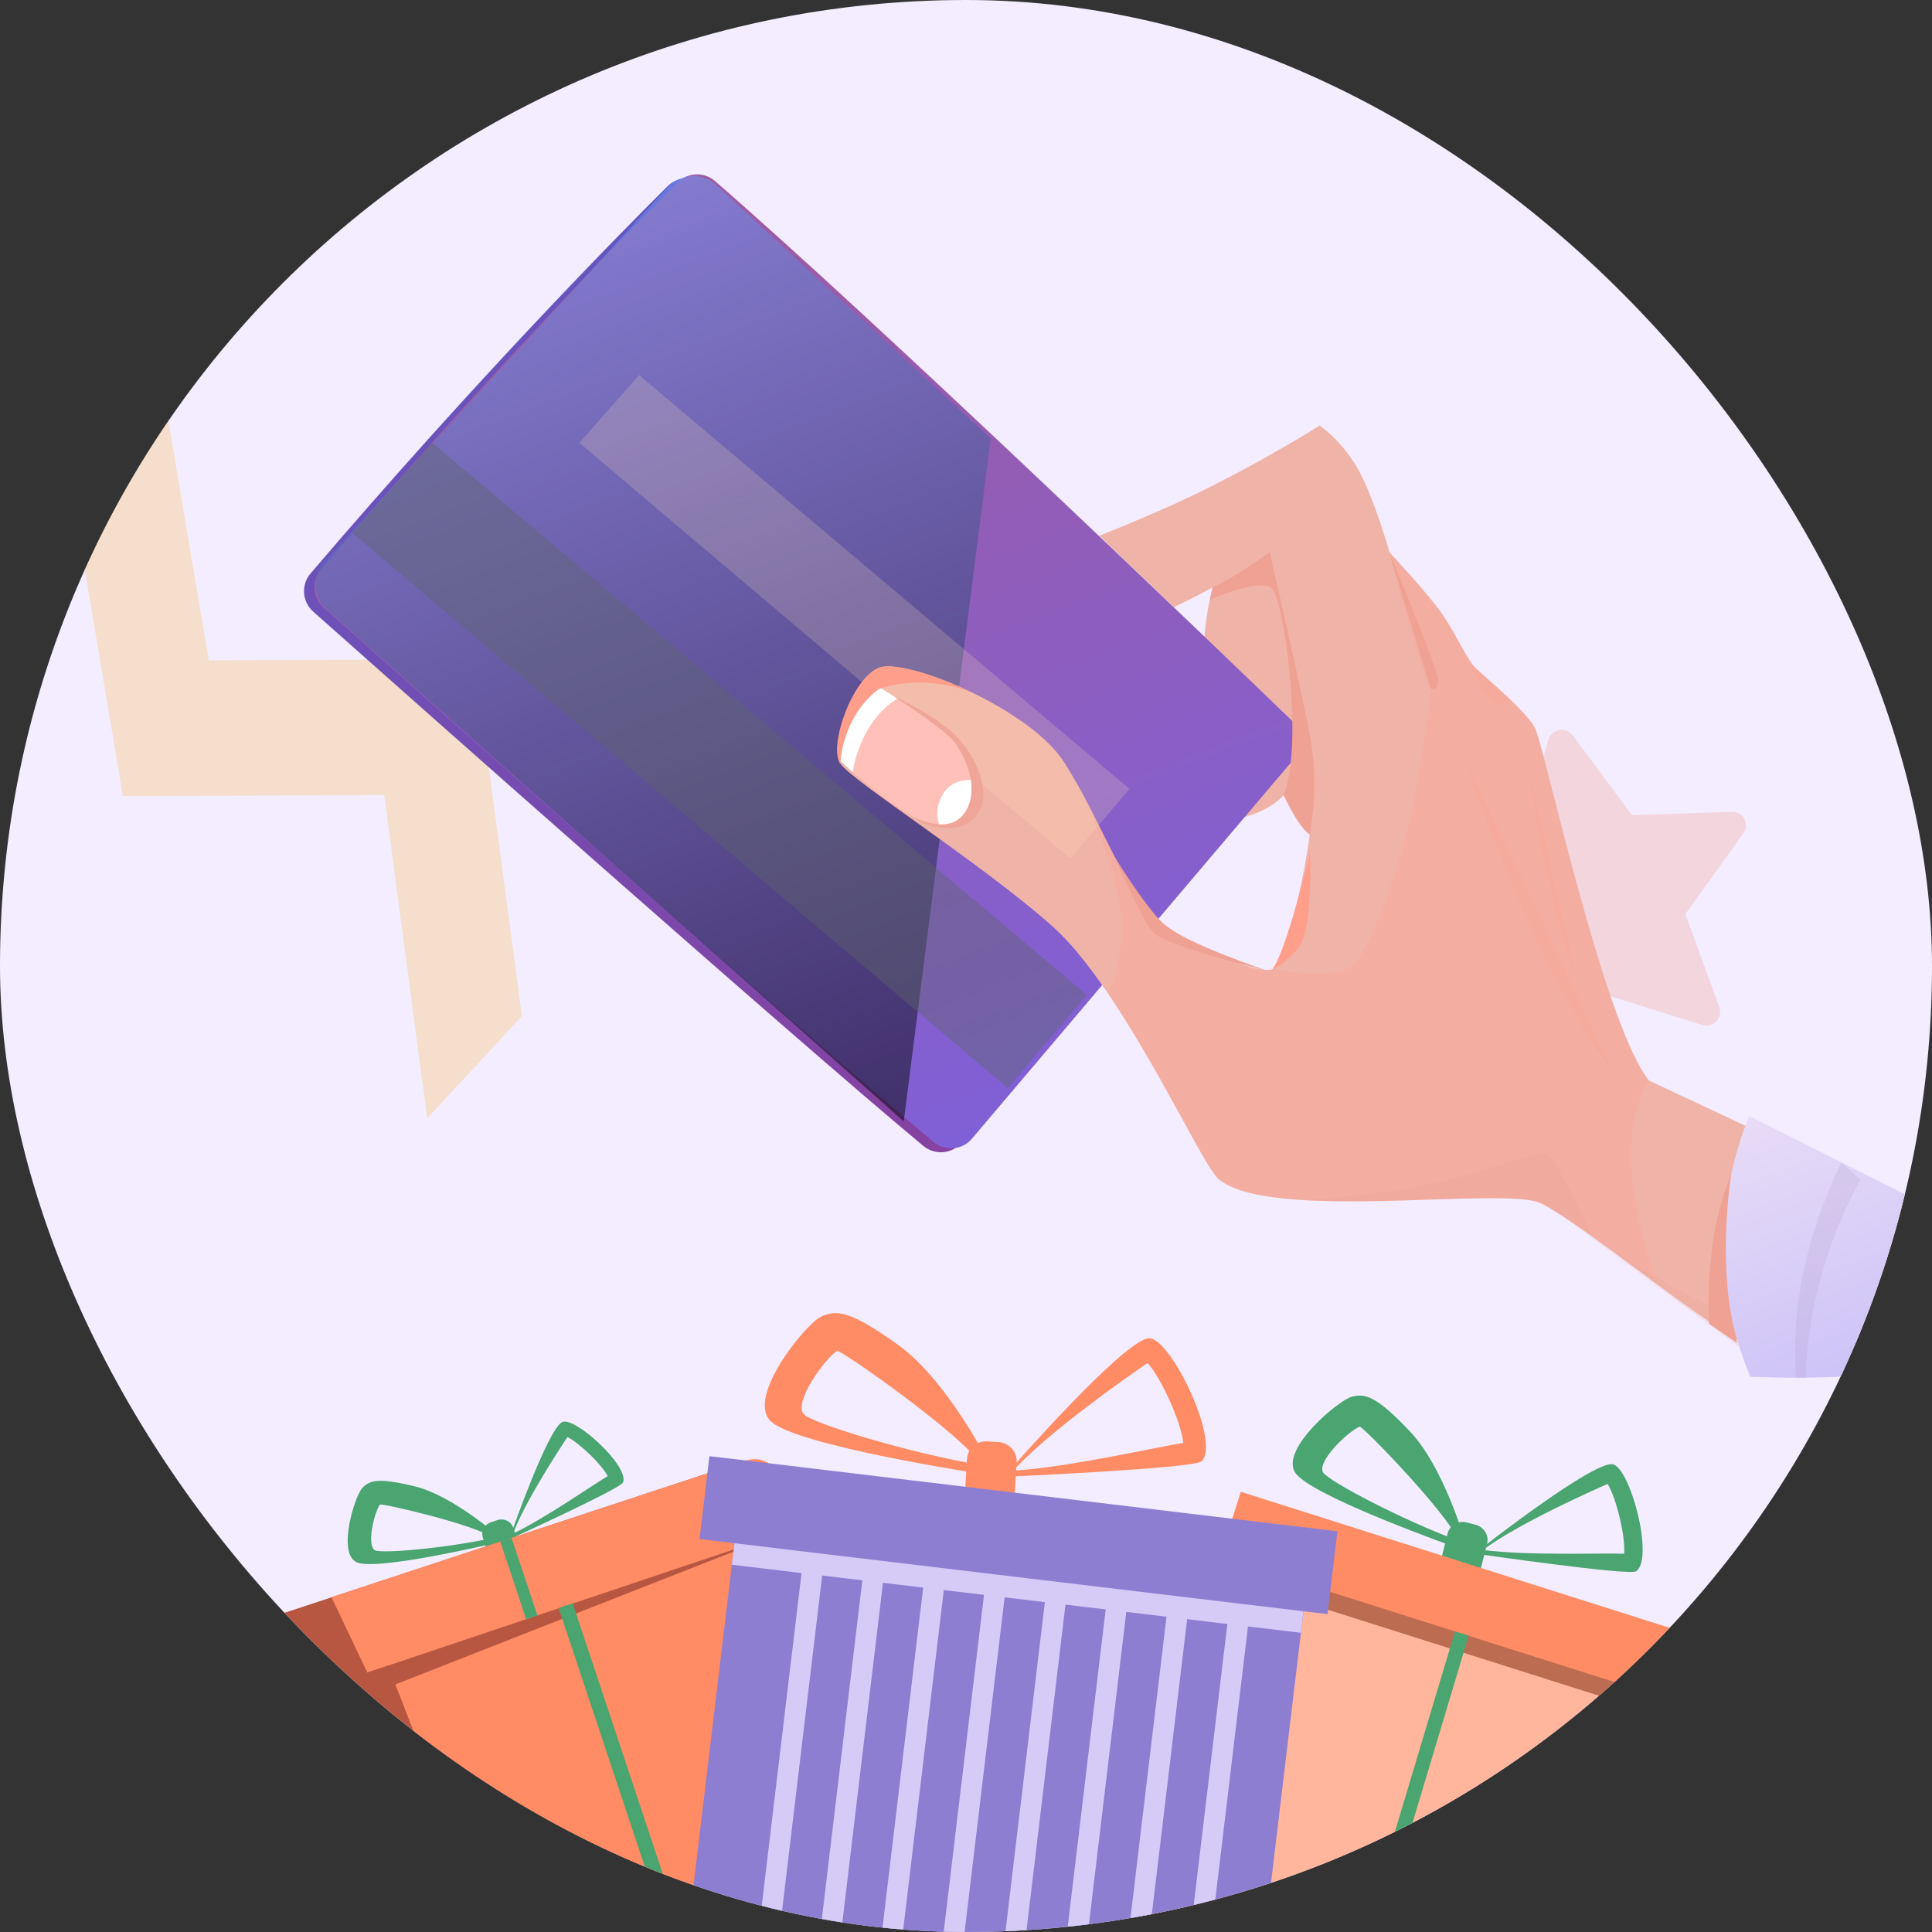 <svg width="135" height="135" viewBox="0 0 135 135" fill="none" xmlns="http://www.w3.org/2000/svg">
<rect x="0" y="0" width="135" height="135" fill="#333333" stroke="none"/>
<g clip-path="url(#clip0)">
<rect width="135" height="135" rx="67.5" fill="#F3EDFF"/>
<path d="M118.58 118.892L87.313 108.974L74.919 148.048L106.186 157.966L118.58 118.892Z" fill="#FFB69C"/>
<path d="M118.577 118.889L87.314 108.972L86.802 110.583L118.066 120.5L118.577 118.889Z" fill="#BC6C50"/>
<path d="M112.643 102.31C111.149 102.215 103.596 108.127 103.596 108.127L103.266 108.586C103.266 108.586 113.846 110.122 114.326 109.793C115.623 108.903 113.87 102.388 112.643 102.31ZM103.627 108.303C106.092 106.463 111.231 104.173 112.338 103.69C112.959 104.717 113.598 107.441 113.487 108.571C112.244 108.501 106.72 108.724 103.627 108.303Z" fill="#4AA570"/>
<path d="M98.525 100.027C96.17 97.54 95.396 97.357 94.466 97.595C93.537 97.832 89.473 101.235 90.49 102.882C91.507 104.529 101.947 108.199 101.947 108.199L102.347 107.63C102.347 107.63 100.882 102.512 98.525 100.027ZM92.46 102.898C91.99 102.138 94.17 100.037 95.01 99.686C95.215 99.634 101.283 105.895 101.903 107.66C98.002 106.212 92.914 103.546 92.46 102.898Z" fill="#4AA570"/>
<path d="M101.54 110.177L102.141 110.331C102.736 110.484 103.337 110.141 103.482 109.566L103.913 107.858C104.058 107.283 103.693 106.692 103.098 106.539L102.496 106.385C101.901 106.232 101.3 106.576 101.156 107.151L100.725 108.858C100.579 109.434 100.944 110.025 101.54 110.177Z" fill="#4AA570"/>
<path d="M121.208 115.186L86.703 104.24L85.258 108.793L119.764 119.738L121.208 115.186Z" fill="#FF8C64"/>
<line x1="102.147" y1="114.147" x2="97.232" y2="130.528" stroke="#4AA570"/>
<path d="M39.268 99.377C38.244 99.949 35.759 107.053 35.759 107.053L35.734 107.495C35.734 107.495 43.353 104.016 43.532 103.594C44.011 102.457 40.11 98.908 39.268 99.377ZM35.853 107.155C36.703 104.896 39.123 101.204 39.649 100.416C40.492 100.83 42.06 102.353 42.463 103.144C41.615 103.626 38.07 106.118 35.853 107.155Z" fill="#4AA570"/>
<path d="M29.004 103.867C26.404 103.229 25.817 103.436 25.306 103.988C24.794 104.539 23.549 108.507 24.913 109.161C26.278 109.815 34.703 107.799 34.703 107.799L34.727 107.255C34.726 107.254 31.604 104.504 29.004 103.867ZM26.218 108.335C25.587 108.034 26.138 105.723 26.545 105.135C26.658 105.013 33.294 106.562 34.448 107.462C31.266 108.165 26.79 108.568 26.218 108.335Z" fill="#4AA570"/>
<path d="M35.267 109.276L35.729 109.122C36.185 108.97 36.437 108.489 36.29 108.049L35.854 106.74C35.707 106.299 35.218 106.066 34.761 106.218L34.3 106.371C33.844 106.524 33.592 107.005 33.739 107.445L34.175 108.753C34.322 109.195 34.811 109.428 35.267 109.276Z" fill="#4AA570"/>
<path d="M52.255 102.019L14.76 114.386C13.762 114.716 13.283 115.826 13.75 116.729L15.558 120.226L17.434 119.597L24.75 137.788C25.141 138.762 26.252 139.253 27.283 138.91L57.182 128.953L51.629 108.133L53.396 107.541L52.255 102.019Z" fill="#B75742"/>
<path d="M57.82 128.74L34.871 136.383L25.204 111.457L52.471 102.375L59.179 126.331C59.459 127.332 58.861 128.394 57.82 128.74Z" fill="#FF8C64"/>
<path d="M55.242 106.938L25.667 116.872L23.161 111.6L52.194 102.049C53.148 101.735 54.156 102.277 54.376 103.22L55.242 106.938Z" fill="#FF8C64"/>
<path d="M25.666 116.872L53.874 107.394L27.016 117.94L25.666 116.872Z" fill="#B75742"/>
<path d="M35.743 107.458L34.958 107.719L36.766 113.149L37.552 112.887L35.743 107.458Z" fill="#4AA570"/>
<path d="M40.017 112.037L39.036 112.364L45.833 132.774L46.815 132.447L40.017 112.037Z" fill="#4AA570"/>
<path d="M105.253 73.055L105.199 66.125L99.422 62.242C98.764 61.797 98.901 60.801 99.655 60.546L106.27 58.353L108.202 51.689C108.423 50.93 109.422 50.752 109.894 51.387L114.039 56.959L121.007 56.728C121.802 56.705 122.281 57.594 121.82 58.234L117.765 63.872L120.139 70.388C120.409 71.129 119.709 71.858 118.949 71.621L112.299 69.534L106.796 73.796C106.174 74.282 105.259 73.844 105.253 73.055Z" fill="#F47458" fill-opacity="0.2"/>
<path d="M36.47 71L33.15 46.07L14.59 46.14L10.46 21.66L-7.5 18.99L-12.95 1L-20 3.57L-12.72 27.62L4.3 30.16L8.59 55.63L26.85 55.56L29.85 78.15L36.47 71Z" fill="#F7CC7F" fill-opacity="0.4"/>
<path d="M85.292 39.407C85.292 39.407 83.942 42.486 84.109 46.798C84.275 51.111 85.404 56.62 85.741 57.071C86.078 57.521 88.677 56.765 89.699 55.552C89.699 55.552 90.661 57.782 91.509 58.307C92.358 58.831 95.953 55.056 96.019 53.291C96.086 51.526 91.493 40.41 91.493 40.41L89.502 36.304L85.292 39.407Z" fill="#F0B3A7"/>
<path d="M67.199 79.842L89.719 53.279C90.37 52.507 90.311 51.371 89.589 50.672C83.899 45.183 60.736 22.911 49.235 12.928C48.481 12.27 47.358 12.315 46.649 13.011C43.256 16.381 33.343 26.426 21.701 40.071C21.028 40.861 21.104 42.039 21.883 42.736C28.305 48.446 55.172 72.292 64.514 80.07C65.332 80.742 66.521 80.643 67.199 79.842Z" fill="url(#paint0_linear)"/>
<path d="M67.914 79.567L90.444 53.001C91.094 52.229 91.035 51.093 90.313 50.394C84.623 44.906 61.461 22.633 49.959 12.65C49.205 11.992 48.082 12.037 47.373 12.734C43.98 16.103 34.068 26.148 22.425 39.793C21.752 40.583 21.828 41.762 22.607 42.458C29.029 48.168 55.897 72.014 65.238 79.792C66.047 80.467 67.245 80.365 67.914 79.567Z" fill="url(#paint1_linear)"/>
<path opacity="0.5" d="M46.658 13.066L22.696 39.197C21.789 40.182 21.87 41.726 22.872 42.627L63.15 78.361L69.225 30.64L50.064 12.928C49.087 12.018 47.556 12.084 46.658 13.066Z" fill="url(#paint2_linear)"/>
<path d="M124.248 95.214C132.895 93.655 144.361 89.168 144.361 89.168L115.227 75.506C112.312 71.861 108.6 55.285 107.503 51.571L107.5 51.562C107.399 51.224 107.329 50.99 107.27 50.888C107.164 50.687 107.011 50.465 106.815 50.231C105.77 48.941 103.627 47.184 103.068 46.635C102.408 45.97 101.635 43.958 100.337 42.311C99.038 40.664 97.096 38.598 97.096 38.598C97.096 38.598 95.96 34.579 94.805 32.626C93.638 30.668 92.209 29.738 92.209 29.738C92.192 29.745 92.187 29.756 92.17 29.763C91.79 30.006 88.637 31.959 84.867 33.869C82.603 35.018 80.323 35.999 78.772 36.642C77.573 37.141 76.812 37.424 76.812 37.424L78.011 38.587L82.025 42.424C85.292 40.888 87.841 39.199 88.544 38.719L88.736 38.588C88.736 38.588 91.121 47.827 91.73 52.637C92.335 57.439 89.894 67.216 88.925 67.713C87.957 68.21 81.899 65.742 79.953 63.262C78.469 61.358 77.381 58.751 75.884 55.905C75.435 55.063 74.951 54.205 74.404 53.333C74.253 53.091 74.068 52.834 73.86 52.595L73.854 52.578C72.499 50.962 70.142 49.451 67.811 48.336L67.799 48.331C65.069 47.031 62.392 46.299 61.449 46.661C59.571 47.381 57.921 52.121 58.724 53.358C59.533 54.584 68.538 60.279 73.551 64.733C74.117 65.25 74.706 65.855 75.283 66.551L75.286 66.56C75.986 67.402 76.688 68.35 77.384 69.359C79.419 72.346 81.316 75.831 82.758 78.456C83.893 80.533 84.752 82.068 85.173 82.409C86.205 83.259 88.241 83.657 90.684 83.83C90.693 83.827 90.693 83.827 90.704 83.832C96.863 84.272 105.63 83.227 107.597 84.047C108.208 84.305 109.564 85.195 111.295 86.434C112.652 87.402 114.217 88.56 115.856 89.786C121.467 94.01 124.248 95.214 124.248 95.214Z" fill="#F0B3A7"/>
<path d="M122.225 77.98L145.486 89.683C140.034 95.669 131.519 96.54 122.31 96.208C121.217 93.661 118.808 86.373 122.225 77.98Z" fill="url(#paint3_linear)"/>
<path opacity="0.42" d="M24.619 37.251L70.412 76.029L75.947 69.529L30.193 30.929L24.619 37.251Z" fill="#5D656D"/>
<path opacity="0.2" d="M40.483 30.945L74.787 59.997L78.927 55.123L44.658 26.214L40.483 30.945Z" fill="#FFE5BA"/>
<path opacity="0.2" d="M107.233 50.892C107.189 50.803 107.125 50.711 107.058 50.611C107.037 50.581 107.012 50.542 106.982 50.515C106.925 50.44 106.864 50.357 106.803 50.274C106.8 50.266 106.785 50.252 106.782 50.244C105.739 48.963 103.605 47.202 103.047 46.653C102.386 45.988 101.614 43.976 100.315 42.329C99.013 40.674 97.074 38.616 97.074 38.616C97.074 38.616 99.539 47.834 99.99 48.154C99.871 49.91 98.876 55.751 98.61 56.896C97.433 61.86 95.732 66.039 94.679 67.322C93.625 68.606 88.912 67.728 88.912 67.728C87.947 68.234 81.877 65.76 79.939 63.277C78.455 61.373 77.368 58.766 75.87 55.92L75.859 55.915C75.859 55.915 78.411 61.66 78.389 64.751C78.367 67.841 77.376 69.362 77.376 69.362C79.411 72.349 81.308 75.834 82.75 78.459C83.885 80.536 84.744 82.071 85.165 82.412C88.813 85.399 104.839 82.902 107.597 84.047C108.691 84.506 112.125 86.986 115.857 89.786C114.555 86.218 112.742 79.628 115.202 75.515C112.284 71.862 108.563 55.29 107.478 51.581L107.472 51.564C107.362 51.229 107.292 50.995 107.233 50.892Z" fill="#FF9E8B"/>
<path d="M88.914 67.708C88.914 67.708 89.665 67.526 90.715 66.234C91.769 64.951 91.542 59.627 91.542 59.627C91.542 59.627 89.863 66.532 88.914 67.708Z" fill="#FF9E8B"/>
<path d="M64.159 57.371C64.159 57.371 66.433 58.565 67.927 57.297C69.418 56.02 68.569 53.379 66.979 51.602C65.609 50.07 62.363 48.61 62.363 48.61L64.159 57.371Z" fill="#EFA698"/>
<path d="M67.839 54.499C67.96 55.342 67.859 56.212 67.321 56.901C66.876 57.478 66.237 57.626 65.628 57.599C64.603 57.548 63.633 56.983 63.633 56.983C62.029 56.023 60.487 54.75 59.577 53.94C59.063 53.48 58.747 53.186 58.747 53.186C58.482 49.674 61.433 48.001 61.433 48.001C61.433 48.001 61.965 48.328 62.692 48.812C64.074 49.722 66.156 51.145 66.709 51.88C67.182 52.51 67.683 53.487 67.839 54.499Z" fill="#FEC0B9"/>
<path d="M62.695 48.822C60.017 50.477 59.584 53.957 59.584 53.957C59.069 53.498 58.754 53.203 58.754 53.203C58.488 49.692 61.44 48.018 61.44 48.018C61.44 48.018 61.98 48.343 62.695 48.822Z" fill="white"/>
<path d="M67.84 54.499C67.96 55.342 67.859 56.212 67.322 56.901C66.876 57.477 66.237 57.626 65.628 57.599C65.456 57.124 65.369 56.394 65.877 55.503C66.353 54.703 67.163 54.498 67.84 54.499Z" fill="white"/>
<path d="M84.547 41.897C84.547 41.897 88.001 40.349 88.869 41.127C89.746 41.902 91.108 52.123 89.699 55.553C89.699 55.553 90.631 57.504 91.51 58.307C91.51 58.307 92.218 55.118 91.552 51.518C90.889 47.927 88.716 38.587 88.716 38.587C88.716 38.587 85.808 40.678 84.728 41.035L84.547 41.897Z" fill="#EFA193"/>
<path d="M97.068 38.599C97.068 38.599 100.441 46.61 100.48 47.493C100.52 48.376 99.984 48.138 99.984 48.138C99.984 48.138 97.433 39.802 97.068 38.599Z" fill="#EFA193"/>
<path opacity="0.2" d="M102.514 45.92C102.514 45.92 103.814 49.083 104.484 49.242C105.153 49.4 105.522 48.901 105.522 48.901C105.522 48.901 103.118 46.993 102.514 45.92Z" fill="#FF9E8B"/>
<path opacity="0.2" d="M111.293 86.427C109.553 85.191 108.197 84.301 107.586 84.043C105.619 83.222 96.852 84.267 90.693 83.828C91.457 83.805 97.275 83.583 101.921 82.245C106.903 80.826 107.429 80.46 108.068 80.64C108.717 80.797 111.293 86.427 111.293 86.427Z" fill="#EFA193"/>
<path d="M67.779 48.329C64.066 47.01 61.388 48.163 61.388 48.163C58.857 50.052 58.701 53.348 58.701 53.348C57.898 52.111 59.548 47.371 61.426 46.651C62.372 46.297 65.052 47.037 67.779 48.329Z" fill="#FF9E8B"/>
<path opacity="0.2" d="M102.268 52.933C102.268 52.933 107.191 67.778 112.648 74.825C112.651 74.833 104.976 58.28 102.268 52.933Z" fill="#FF9E8B"/>
<path opacity="0.2" d="M106.444 51.33C106.444 51.33 107.705 61.967 110.173 68.402C110.182 68.398 106.688 53.778 106.444 51.33Z" fill="#FF9E8B"/>
<path opacity="0.2" d="M130.005 82.445C130.005 82.445 126.324 88.514 126.196 96.264C125.969 96.274 125.737 96.276 125.506 96.278C125.212 92.69 125.652 87.468 128.669 81.229L130.005 82.445Z" fill="#B396C7"/>
<path opacity="0.2" d="M109.166 84.962L121.613 94.187C121.613 94.187 121.15 93.108 120.953 91.889C120.953 91.889 116.102 90.021 109.166 84.962Z" fill="#EFA193"/>
<path d="M119.43 92.503C119.43 92.503 119.016 86.488 120.969 82.086C120.969 82.086 119.895 88.479 121.386 93.849L119.43 92.503Z" fill="#EFA193"/>
<path d="M77.79 59.716C77.79 59.716 79.734 64.178 80.544 65.132C81.355 66.087 88.58 67.846 88.58 67.846C88.58 67.846 82.698 65.862 81.313 64.567C79.936 63.269 77.79 59.716 77.79 59.716Z" fill="#EFA193"/>
<path d="M91.148 112.046L51.384 107.29L45.44 156.982L85.204 161.739L91.148 112.046Z" fill="#8D7ED2"/>
<path d="M57.694 108.044L56.253 107.872L50.309 157.564L51.749 157.737L57.694 108.044Z" fill="#D6CBF7"/>
<path d="M61.943 108.552L60.502 108.38L54.558 158.072L55.998 158.245L61.943 108.552Z" fill="#D6CBF7"/>
<path d="M66.194 109.06L64.753 108.888L58.809 158.581L60.249 158.753L66.194 109.06Z" fill="#D6CBF7"/>
<path d="M70.444 109.569L69.003 109.397L63.059 159.089L64.499 159.262L70.444 109.569Z" fill="#D6CBF7"/>
<path d="M74.696 110.078L73.255 109.906L67.311 159.598L68.751 159.77L74.696 110.078Z" fill="#D6CBF7"/>
<path d="M78.946 110.586L77.505 110.414L71.561 160.106L73.001 160.279L78.946 110.586Z" fill="#D6CBF7"/>
<path d="M83.197 111.095L81.756 110.922L75.812 160.615L77.252 160.787L83.197 111.095Z" fill="#D6CBF7"/>
<path d="M87.448 111.603L86.007 111.431L80.063 161.123L81.503 161.296L87.448 111.603Z" fill="#D6CBF7"/>
<path d="M91.144 112.043L51.385 107.287L51.14 109.336L90.899 114.092L91.144 112.043Z" fill="#D6CBF7"/>
<path d="M80.242 93.515C78.428 93.742 70.719 102.556 70.719 102.556L70.428 103.182C70.428 103.182 83.469 102.609 83.969 102.105C85.321 100.741 81.731 93.327 80.242 93.515ZM70.797 102.76C73.334 99.99 78.974 96.07 80.192 95.239C81.17 96.329 82.558 99.45 82.683 100.83C81.177 101.03 74.603 102.558 70.797 102.76Z" fill="#FF8C64"/>
<path d="M62.789 93.999C59.396 91.554 58.427 91.511 57.366 92.008C56.305 92.506 52.208 97.514 53.804 99.258C55.4 101.001 68.758 103.019 68.758 103.019L69.109 102.245C69.109 102.245 66.182 96.441 62.789 93.999ZM56.171 98.827C55.432 98.023 57.567 95.005 58.495 94.393C58.729 94.284 67.436 100.407 68.583 102.382C63.574 101.537 56.863 99.5 56.171 98.827Z" fill="#FF8C64"/>
<path d="M68.722 105.484L69.478 105.532C70.227 105.58 70.869 105.03 70.911 104.308L71.038 102.161C71.081 101.439 70.508 100.813 69.76 100.766L69.003 100.718C68.255 100.67 67.612 101.219 67.57 101.942L67.443 104.089C67.4 104.813 67.973 105.438 68.722 105.484Z" fill="#FF8C64"/>
<path d="M93.454 107.001L49.572 101.751L48.879 107.542L92.762 112.791L93.454 107.001Z" fill="#8D7ED2"/>
</g>
<defs>
<linearGradient id="paint0_linear" x1="68.363" y1="79.649" x2="43.234" y2="14.153" gradientUnits="userSpaceOnUse">
<stop stop-color="#8642A0"/>
<stop offset="1" stop-color="#6456C0"/>
</linearGradient>
<linearGradient id="paint1_linear" x1="69.083" y1="79.373" x2="43.954" y2="13.877" gradientUnits="userSpaceOnUse">
<stop stop-color="#8060D7"/>
<stop offset="1" stop-color="#9F5BA0"/>
</linearGradient>
<linearGradient id="paint2_linear" x1="62.074" y1="78.777" x2="38.029" y2="16.106" gradientUnits="userSpaceOnUse">
<stop/>
<stop offset="1" stop-color="#6A9BFF"/>
</linearGradient>
<linearGradient id="paint3_linear" x1="134.952" y1="95.709" x2="127.39" y2="75.998" gradientUnits="userSpaceOnUse">
<stop stop-color="#CBC1F7"/>
<stop offset="1" stop-color="#E8DCF7"/>
</linearGradient>
<clipPath id="clip0">
<rect width="135" height="135" rx="67.5" fill="white"/>
</clipPath>
</defs>
</svg>
